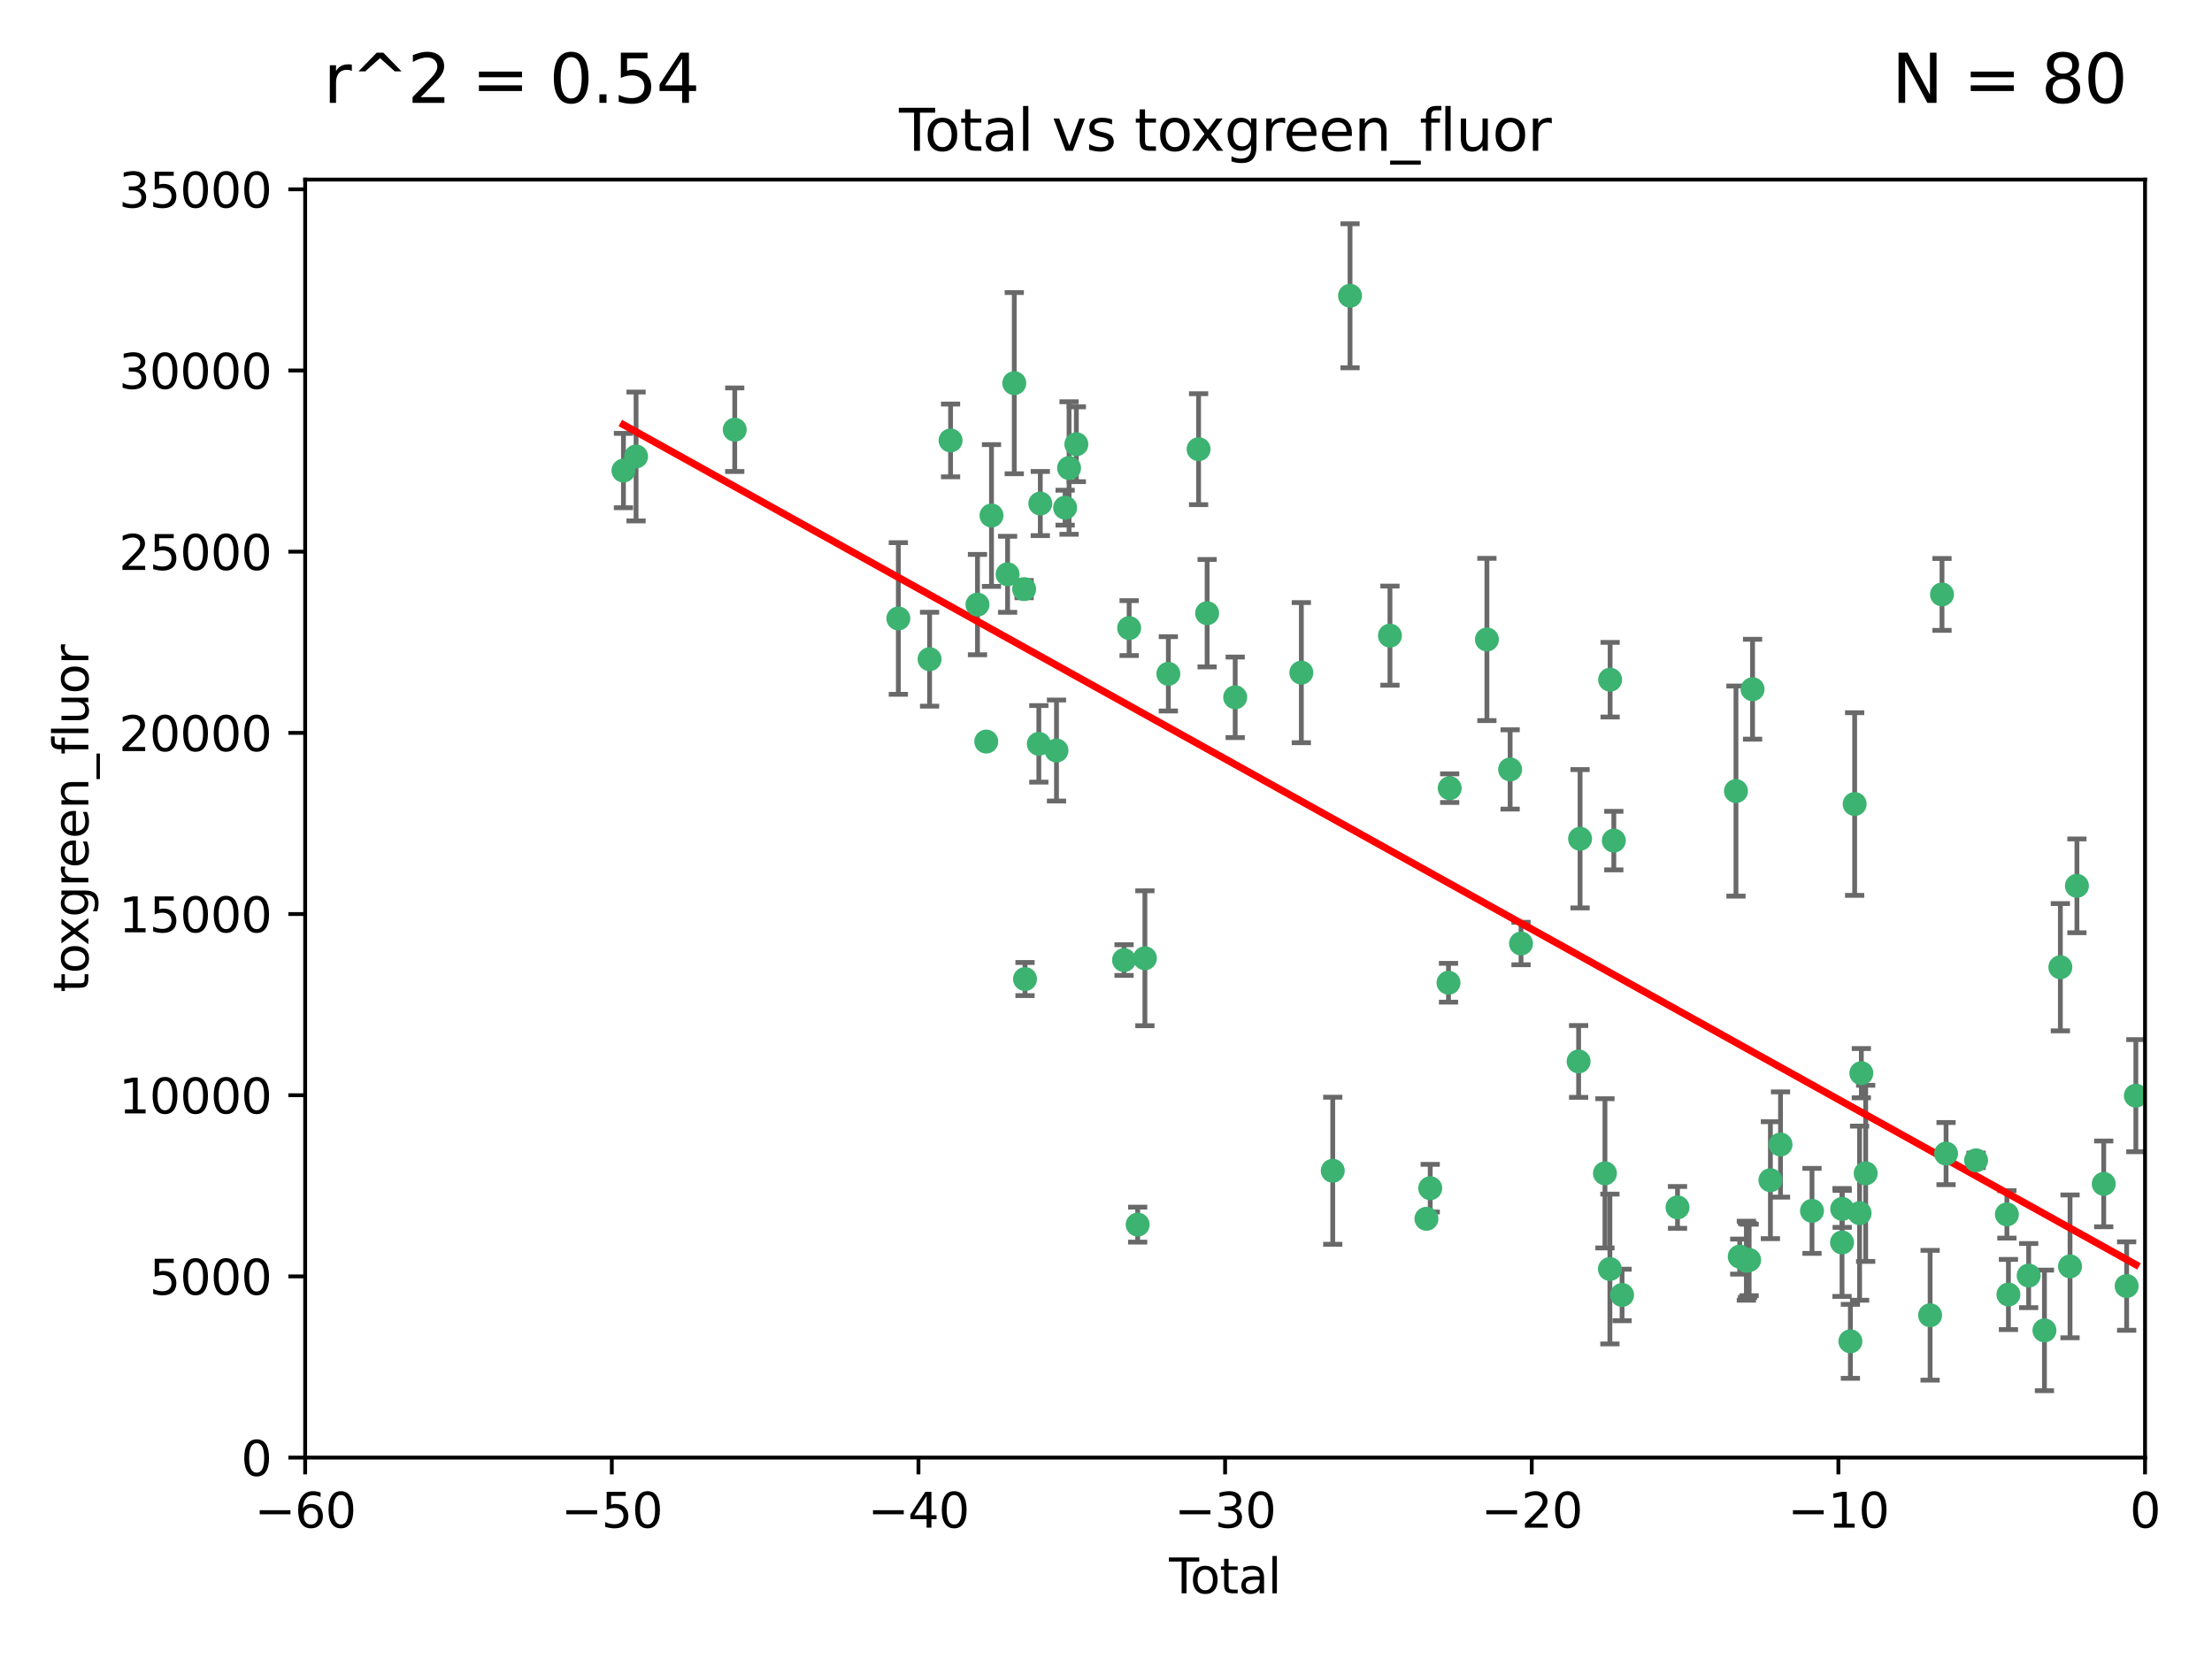 <?xml version="1.0" encoding="utf-8" standalone="no"?>
<!DOCTYPE svg PUBLIC "-//W3C//DTD SVG 1.1//EN"
  "http://www.w3.org/Graphics/SVG/1.1/DTD/svg11.dtd">
<svg xmlns:xlink="http://www.w3.org/1999/xlink" width="460.8pt" height="345.6pt" viewBox="0 0 460.8 345.6" xmlns="http://www.w3.org/2000/svg" version="1.1">
 <defs>
  <style type="text/css">*{stroke-linejoin: round; stroke-linecap: butt}</style>
 </defs>
 <g id="figure_1">
  <g id="patch_1">
   <path d="M 0 345.6 
L 460.8 345.6 
L 460.8 0 
L 0 0 
z
" style="fill: #ffffff"/>
  </g>
  <g id="axes_1">
   <g id="patch_2">
    <path d="M 63.571 303.64 
L 446.85 303.64 
L 446.85 37.411 
L 63.571 37.411 
z
" style="fill: #ffffff"/>
   </g>
   <g id="PathCollection_1">
    <defs>
     <path id="m867b686fd5" d="M 0 1.118 
C 0.297 1.118 0.581 1 0.791 0.791 
C 1 0.581 1.118 0.297 1.118 0 
C 1.118 -0.297 1 -0.581 0.791 -0.791 
C 0.581 -1 0.297 -1.118 0 -1.118 
C -0.297 -1.118 -0.581 -1 -0.791 -0.791 
C -1 -0.581 -1.118 -0.297 -1.118 0 
C -1.118 0.297 -1 0.581 -0.791 0.791 
C -0.581 1 -0.297 1.118 0 1.118 
z
" style="stroke: #3cb371"/>
    </defs>
    <g clip-path="url(#p22cfb410f3)">
     <use xlink:href="#m867b686fd5" x="129.877" y="98.026" style="fill: #3cb371; stroke: #3cb371"/>
     <use xlink:href="#m867b686fd5" x="132.505" y="95.094" style="fill: #3cb371; stroke: #3cb371"/>
     <use xlink:href="#m867b686fd5" x="153.06" y="89.516" style="fill: #3cb371; stroke: #3cb371"/>
     <use xlink:href="#m867b686fd5" x="187.142" y="128.839" style="fill: #3cb371; stroke: #3cb371"/>
     <use xlink:href="#m867b686fd5" x="193.65" y="137.321" style="fill: #3cb371; stroke: #3cb371"/>
     <use xlink:href="#m867b686fd5" x="198.022" y="91.754" style="fill: #3cb371; stroke: #3cb371"/>
     <use xlink:href="#m867b686fd5" x="203.628" y="125.947" style="fill: #3cb371; stroke: #3cb371"/>
     <use xlink:href="#m867b686fd5" x="205.457" y="154.483" style="fill: #3cb371; stroke: #3cb371"/>
     <use xlink:href="#m867b686fd5" x="206.546" y="107.386" style="fill: #3cb371; stroke: #3cb371"/>
     <use xlink:href="#m867b686fd5" x="209.899" y="119.635" style="fill: #3cb371; stroke: #3cb371"/>
     <use xlink:href="#m867b686fd5" x="211.29" y="79.819" style="fill: #3cb371; stroke: #3cb371"/>
     <use xlink:href="#m867b686fd5" x="213.346" y="122.72" style="fill: #3cb371; stroke: #3cb371"/>
     <use xlink:href="#m867b686fd5" x="213.53" y="203.953" style="fill: #3cb371; stroke: #3cb371"/>
     <use xlink:href="#m867b686fd5" x="216.408" y="154.954" style="fill: #3cb371; stroke: #3cb371"/>
     <use xlink:href="#m867b686fd5" x="216.713" y="104.896" style="fill: #3cb371; stroke: #3cb371"/>
     <use xlink:href="#m867b686fd5" x="220.086" y="156.348" style="fill: #3cb371; stroke: #3cb371"/>
     <use xlink:href="#m867b686fd5" x="221.886" y="105.756" style="fill: #3cb371; stroke: #3cb371"/>
     <use xlink:href="#m867b686fd5" x="222.705" y="97.498" style="fill: #3cb371; stroke: #3cb371"/>
     <use xlink:href="#m867b686fd5" x="224.223" y="92.545" style="fill: #3cb371; stroke: #3cb371"/>
     <use xlink:href="#m867b686fd5" x="234.16" y="200.005" style="fill: #3cb371; stroke: #3cb371"/>
     <use xlink:href="#m867b686fd5" x="235.222" y="130.84" style="fill: #3cb371; stroke: #3cb371"/>
     <use xlink:href="#m867b686fd5" x="236.998" y="255.109" style="fill: #3cb371; stroke: #3cb371"/>
     <use xlink:href="#m867b686fd5" x="238.504" y="199.62" style="fill: #3cb371; stroke: #3cb371"/>
     <use xlink:href="#m867b686fd5" x="243.389" y="140.37" style="fill: #3cb371; stroke: #3cb371"/>
     <use xlink:href="#m867b686fd5" x="249.689" y="93.572" style="fill: #3cb371; stroke: #3cb371"/>
     <use xlink:href="#m867b686fd5" x="251.465" y="127.738" style="fill: #3cb371; stroke: #3cb371"/>
     <use xlink:href="#m867b686fd5" x="257.315" y="145.262" style="fill: #3cb371; stroke: #3cb371"/>
     <use xlink:href="#m867b686fd5" x="271.094" y="140.122" style="fill: #3cb371; stroke: #3cb371"/>
     <use xlink:href="#m867b686fd5" x="277.635" y="243.887" style="fill: #3cb371; stroke: #3cb371"/>
     <use xlink:href="#m867b686fd5" x="281.237" y="61.614" style="fill: #3cb371; stroke: #3cb371"/>
     <use xlink:href="#m867b686fd5" x="289.552" y="132.411" style="fill: #3cb371; stroke: #3cb371"/>
     <use xlink:href="#m867b686fd5" x="297.153" y="253.893" style="fill: #3cb371; stroke: #3cb371"/>
     <use xlink:href="#m867b686fd5" x="297.94" y="247.522" style="fill: #3cb371; stroke: #3cb371"/>
     <use xlink:href="#m867b686fd5" x="301.749" y="204.723" style="fill: #3cb371; stroke: #3cb371"/>
     <use xlink:href="#m867b686fd5" x="301.998" y="164.19" style="fill: #3cb371; stroke: #3cb371"/>
     <use xlink:href="#m867b686fd5" x="309.75" y="133.213" style="fill: #3cb371; stroke: #3cb371"/>
     <use xlink:href="#m867b686fd5" x="314.588" y="160.289" style="fill: #3cb371; stroke: #3cb371"/>
     <use xlink:href="#m867b686fd5" x="316.858" y="196.552" style="fill: #3cb371; stroke: #3cb371"/>
     <use xlink:href="#m867b686fd5" x="328.853" y="221.118" style="fill: #3cb371; stroke: #3cb371"/>
     <use xlink:href="#m867b686fd5" x="329.157" y="174.728" style="fill: #3cb371; stroke: #3cb371"/>
     <use xlink:href="#m867b686fd5" x="334.342" y="244.424" style="fill: #3cb371; stroke: #3cb371"/>
     <use xlink:href="#m867b686fd5" x="335.371" y="264.357" style="fill: #3cb371; stroke: #3cb371"/>
     <use xlink:href="#m867b686fd5" x="335.418" y="141.593" style="fill: #3cb371; stroke: #3cb371"/>
     <use xlink:href="#m867b686fd5" x="336.187" y="175.112" style="fill: #3cb371; stroke: #3cb371"/>
     <use xlink:href="#m867b686fd5" x="337.906" y="269.764" style="fill: #3cb371; stroke: #3cb371"/>
     <use xlink:href="#m867b686fd5" x="349.456" y="251.524" style="fill: #3cb371; stroke: #3cb371"/>
     <use xlink:href="#m867b686fd5" x="361.634" y="164.794" style="fill: #3cb371; stroke: #3cb371"/>
     <use xlink:href="#m867b686fd5" x="362.418" y="261.772" style="fill: #3cb371; stroke: #3cb371"/>
     <use xlink:href="#m867b686fd5" x="363.802" y="262.628" style="fill: #3cb371; stroke: #3cb371"/>
     <use xlink:href="#m867b686fd5" x="364.037" y="262.571" style="fill: #3cb371; stroke: #3cb371"/>
     <use xlink:href="#m867b686fd5" x="364.379" y="262.474" style="fill: #3cb371; stroke: #3cb371"/>
     <use xlink:href="#m867b686fd5" x="365.089" y="143.576" style="fill: #3cb371; stroke: #3cb371"/>
     <use xlink:href="#m867b686fd5" x="368.806" y="245.856" style="fill: #3cb371; stroke: #3cb371"/>
     <use xlink:href="#m867b686fd5" x="370.913" y="238.42" style="fill: #3cb371; stroke: #3cb371"/>
     <use xlink:href="#m867b686fd5" x="377.474" y="252.246" style="fill: #3cb371; stroke: #3cb371"/>
     <use xlink:href="#m867b686fd5" x="383.73" y="258.827" style="fill: #3cb371; stroke: #3cb371"/>
     <use xlink:href="#m867b686fd5" x="383.763" y="251.838" style="fill: #3cb371; stroke: #3cb371"/>
     <use xlink:href="#m867b686fd5" x="385.471" y="279.423" style="fill: #3cb371; stroke: #3cb371"/>
     <use xlink:href="#m867b686fd5" x="386.359" y="167.495" style="fill: #3cb371; stroke: #3cb371"/>
     <use xlink:href="#m867b686fd5" x="387.387" y="252.723" style="fill: #3cb371; stroke: #3cb371"/>
     <use xlink:href="#m867b686fd5" x="387.751" y="223.562" style="fill: #3cb371; stroke: #3cb371"/>
     <use xlink:href="#m867b686fd5" x="388.656" y="244.428" style="fill: #3cb371; stroke: #3cb371"/>
     <use xlink:href="#m867b686fd5" x="402.078" y="273.991" style="fill: #3cb371; stroke: #3cb371"/>
     <use xlink:href="#m867b686fd5" x="404.555" y="123.828" style="fill: #3cb371; stroke: #3cb371"/>
     <use xlink:href="#m867b686fd5" x="405.4" y="240.314" style="fill: #3cb371; stroke: #3cb371"/>
     <use xlink:href="#m867b686fd5" x="411.653" y="241.718" style="fill: #3cb371; stroke: #3cb371"/>
     <use xlink:href="#m867b686fd5" x="418.073" y="252.978" style="fill: #3cb371; stroke: #3cb371"/>
     <use xlink:href="#m867b686fd5" x="418.393" y="269.669" style="fill: #3cb371; stroke: #3cb371"/>
     <use xlink:href="#m867b686fd5" x="422.61" y="265.728" style="fill: #3cb371; stroke: #3cb371"/>
     <use xlink:href="#m867b686fd5" x="425.895" y="277.145" style="fill: #3cb371; stroke: #3cb371"/>
     <use xlink:href="#m867b686fd5" x="429.212" y="201.488" style="fill: #3cb371; stroke: #3cb371"/>
     <use xlink:href="#m867b686fd5" x="431.226" y="263.81" style="fill: #3cb371; stroke: #3cb371"/>
     <use xlink:href="#m867b686fd5" x="432.66" y="184.534" style="fill: #3cb371; stroke: #3cb371"/>
     <use xlink:href="#m867b686fd5" x="438.245" y="246.624" style="fill: #3cb371; stroke: #3cb371"/>
     <use xlink:href="#m867b686fd5" x="443.019" y="267.91" style="fill: #3cb371; stroke: #3cb371"/>
     <use xlink:href="#m867b686fd5" x="444.939" y="228.248" style="fill: #3cb371; stroke: #3cb371"/>
    </g>
   </g>
   <g id="matplotlib.axis_1">
    <g id="xtick_1">
     <g id="line2d_1">
      <defs>
       <path id="m915637c777" d="M 0 0 
L 0 3.5 
" style="stroke: #000000; stroke-width: 0.8"/>
      </defs>
      <g>
       <use xlink:href="#m915637c777" x="63.571" y="303.64" style="stroke: #000000; stroke-width: 0.8"/>
      </g>
     </g>
     <g id="text_1">
      <!-- −60 -->
      <g transform="translate(53.019 318.238)scale(0.1 -0.1)">
       <defs>
        <path id="DejaVuSans-2212" d="M 678 2272 
L 4684 2272 
L 4684 1741 
L 678 1741 
L 678 2272 
z
" transform="scale(0.016)"/>
        <path id="DejaVuSans-36" d="M 2113 2584 
Q 1688 2584 1439 2293 
Q 1191 2003 1191 1497 
Q 1191 994 1439 701 
Q 1688 409 2113 409 
Q 2538 409 2786 701 
Q 3034 994 3034 1497 
Q 3034 2003 2786 2293 
Q 2538 2584 2113 2584 
z
M 3366 4563 
L 3366 3988 
Q 3128 4100 2886 4159 
Q 2644 4219 2406 4219 
Q 1781 4219 1451 3797 
Q 1122 3375 1075 2522 
Q 1259 2794 1537 2939 
Q 1816 3084 2150 3084 
Q 2853 3084 3261 2657 
Q 3669 2231 3669 1497 
Q 3669 778 3244 343 
Q 2819 -91 2113 -91 
Q 1303 -91 875 529 
Q 447 1150 447 2328 
Q 447 3434 972 4092 
Q 1497 4750 2381 4750 
Q 2619 4750 2861 4703 
Q 3103 4656 3366 4563 
z
" transform="scale(0.016)"/>
        <path id="DejaVuSans-30" d="M 2034 4250 
Q 1547 4250 1301 3770 
Q 1056 3291 1056 2328 
Q 1056 1369 1301 889 
Q 1547 409 2034 409 
Q 2525 409 2770 889 
Q 3016 1369 3016 2328 
Q 3016 3291 2770 3770 
Q 2525 4250 2034 4250 
z
M 2034 4750 
Q 2819 4750 3233 4129 
Q 3647 3509 3647 2328 
Q 3647 1150 3233 529 
Q 2819 -91 2034 -91 
Q 1250 -91 836 529 
Q 422 1150 422 2328 
Q 422 3509 836 4129 
Q 1250 4750 2034 4750 
z
" transform="scale(0.016)"/>
       </defs>
       <use xlink:href="#DejaVuSans-2212"/>
       <use xlink:href="#DejaVuSans-36" x="83.789"/>
       <use xlink:href="#DejaVuSans-30" x="147.412"/>
      </g>
     </g>
    </g>
    <g id="xtick_2">
     <g id="line2d_2">
      <g>
       <use xlink:href="#m915637c777" x="127.451" y="303.64" style="stroke: #000000; stroke-width: 0.8"/>
      </g>
     </g>
     <g id="text_2">
      <!-- −50 -->
      <g transform="translate(116.899 318.238)scale(0.1 -0.1)">
       <defs>
        <path id="DejaVuSans-35" d="M 691 4666 
L 3169 4666 
L 3169 4134 
L 1269 4134 
L 1269 2991 
Q 1406 3038 1543 3061 
Q 1681 3084 1819 3084 
Q 2600 3084 3056 2656 
Q 3513 2228 3513 1497 
Q 3513 744 3044 326 
Q 2575 -91 1722 -91 
Q 1428 -91 1123 -41 
Q 819 9 494 109 
L 494 744 
Q 775 591 1075 516 
Q 1375 441 1709 441 
Q 2250 441 2565 725 
Q 2881 1009 2881 1497 
Q 2881 1984 2565 2268 
Q 2250 2553 1709 2553 
Q 1456 2553 1204 2497 
Q 953 2441 691 2322 
L 691 4666 
z
" transform="scale(0.016)"/>
       </defs>
       <use xlink:href="#DejaVuSans-2212"/>
       <use xlink:href="#DejaVuSans-35" x="83.789"/>
       <use xlink:href="#DejaVuSans-30" x="147.412"/>
      </g>
     </g>
    </g>
    <g id="xtick_3">
     <g id="line2d_3">
      <g>
       <use xlink:href="#m915637c777" x="191.331" y="303.64" style="stroke: #000000; stroke-width: 0.8"/>
      </g>
     </g>
     <g id="text_3">
      <!-- −40 -->
      <g transform="translate(180.778 318.238)scale(0.1 -0.1)">
       <defs>
        <path id="DejaVuSans-34" d="M 2419 4116 
L 825 1625 
L 2419 1625 
L 2419 4116 
z
M 2253 4666 
L 3047 4666 
L 3047 1625 
L 3713 1625 
L 3713 1100 
L 3047 1100 
L 3047 0 
L 2419 0 
L 2419 1100 
L 313 1100 
L 313 1709 
L 2253 4666 
z
" transform="scale(0.016)"/>
       </defs>
       <use xlink:href="#DejaVuSans-2212"/>
       <use xlink:href="#DejaVuSans-34" x="83.789"/>
       <use xlink:href="#DejaVuSans-30" x="147.412"/>
      </g>
     </g>
    </g>
    <g id="xtick_4">
     <g id="line2d_4">
      <g>
       <use xlink:href="#m915637c777" x="255.211" y="303.64" style="stroke: #000000; stroke-width: 0.8"/>
      </g>
     </g>
     <g id="text_4">
      <!-- −30 -->
      <g transform="translate(244.658 318.238)scale(0.1 -0.1)">
       <defs>
        <path id="DejaVuSans-33" d="M 2597 2516 
Q 3050 2419 3304 2112 
Q 3559 1806 3559 1356 
Q 3559 666 3084 287 
Q 2609 -91 1734 -91 
Q 1441 -91 1130 -33 
Q 819 25 488 141 
L 488 750 
Q 750 597 1062 519 
Q 1375 441 1716 441 
Q 2309 441 2620 675 
Q 2931 909 2931 1356 
Q 2931 1769 2642 2001 
Q 2353 2234 1838 2234 
L 1294 2234 
L 1294 2753 
L 1863 2753 
Q 2328 2753 2575 2939 
Q 2822 3125 2822 3475 
Q 2822 3834 2567 4026 
Q 2313 4219 1838 4219 
Q 1578 4219 1281 4162 
Q 984 4106 628 3988 
L 628 4550 
Q 988 4650 1302 4700 
Q 1616 4750 1894 4750 
Q 2613 4750 3031 4423 
Q 3450 4097 3450 3541 
Q 3450 3153 3228 2886 
Q 3006 2619 2597 2516 
z
" transform="scale(0.016)"/>
       </defs>
       <use xlink:href="#DejaVuSans-2212"/>
       <use xlink:href="#DejaVuSans-33" x="83.789"/>
       <use xlink:href="#DejaVuSans-30" x="147.412"/>
      </g>
     </g>
    </g>
    <g id="xtick_5">
     <g id="line2d_5">
      <g>
       <use xlink:href="#m915637c777" x="319.09" y="303.64" style="stroke: #000000; stroke-width: 0.8"/>
      </g>
     </g>
     <g id="text_5">
      <!-- −20 -->
      <g transform="translate(308.538 318.238)scale(0.1 -0.1)">
       <defs>
        <path id="DejaVuSans-32" d="M 1228 531 
L 3431 531 
L 3431 0 
L 469 0 
L 469 531 
Q 828 903 1448 1529 
Q 2069 2156 2228 2338 
Q 2531 2678 2651 2914 
Q 2772 3150 2772 3378 
Q 2772 3750 2511 3984 
Q 2250 4219 1831 4219 
Q 1534 4219 1204 4116 
Q 875 4013 500 3803 
L 500 4441 
Q 881 4594 1212 4672 
Q 1544 4750 1819 4750 
Q 2544 4750 2975 4387 
Q 3406 4025 3406 3419 
Q 3406 3131 3298 2873 
Q 3191 2616 2906 2266 
Q 2828 2175 2409 1742 
Q 1991 1309 1228 531 
z
" transform="scale(0.016)"/>
       </defs>
       <use xlink:href="#DejaVuSans-2212"/>
       <use xlink:href="#DejaVuSans-32" x="83.789"/>
       <use xlink:href="#DejaVuSans-30" x="147.412"/>
      </g>
     </g>
    </g>
    <g id="xtick_6">
     <g id="line2d_6">
      <g>
       <use xlink:href="#m915637c777" x="382.97" y="303.64" style="stroke: #000000; stroke-width: 0.8"/>
      </g>
     </g>
     <g id="text_6">
      <!-- −10 -->
      <g transform="translate(372.418 318.238)scale(0.1 -0.1)">
       <defs>
        <path id="DejaVuSans-31" d="M 794 531 
L 1825 531 
L 1825 4091 
L 703 3866 
L 703 4441 
L 1819 4666 
L 2450 4666 
L 2450 531 
L 3481 531 
L 3481 0 
L 794 0 
L 794 531 
z
" transform="scale(0.016)"/>
       </defs>
       <use xlink:href="#DejaVuSans-2212"/>
       <use xlink:href="#DejaVuSans-31" x="83.789"/>
       <use xlink:href="#DejaVuSans-30" x="147.412"/>
      </g>
     </g>
    </g>
    <g id="xtick_7">
     <g id="line2d_7">
      <g>
       <use xlink:href="#m915637c777" x="446.85" y="303.64" style="stroke: #000000; stroke-width: 0.8"/>
      </g>
     </g>
     <g id="text_7">
      <!-- 0 -->
      <g transform="translate(443.669 318.238)scale(0.1 -0.1)">
       <use xlink:href="#DejaVuSans-30"/>
      </g>
     </g>
    </g>
    <g id="text_8">
     <!-- Total -->
     <g transform="translate(243.534 331.917)scale(0.1 -0.1)">
      <defs>
       <path id="DejaVuSans-54" d="M -19 4666 
L 3928 4666 
L 3928 4134 
L 2272 4134 
L 2272 0 
L 1638 0 
L 1638 4134 
L -19 4134 
L -19 4666 
z
" transform="scale(0.016)"/>
       <path id="DejaVuSans-6f" d="M 1959 3097 
Q 1497 3097 1228 2736 
Q 959 2375 959 1747 
Q 959 1119 1226 758 
Q 1494 397 1959 397 
Q 2419 397 2687 759 
Q 2956 1122 2956 1747 
Q 2956 2369 2687 2733 
Q 2419 3097 1959 3097 
z
M 1959 3584 
Q 2709 3584 3137 3096 
Q 3566 2609 3566 1747 
Q 3566 888 3137 398 
Q 2709 -91 1959 -91 
Q 1206 -91 779 398 
Q 353 888 353 1747 
Q 353 2609 779 3096 
Q 1206 3584 1959 3584 
z
" transform="scale(0.016)"/>
       <path id="DejaVuSans-74" d="M 1172 4494 
L 1172 3500 
L 2356 3500 
L 2356 3053 
L 1172 3053 
L 1172 1153 
Q 1172 725 1289 603 
Q 1406 481 1766 481 
L 2356 481 
L 2356 0 
L 1766 0 
Q 1100 0 847 248 
Q 594 497 594 1153 
L 594 3053 
L 172 3053 
L 172 3500 
L 594 3500 
L 594 4494 
L 1172 4494 
z
" transform="scale(0.016)"/>
       <path id="DejaVuSans-61" d="M 2194 1759 
Q 1497 1759 1228 1600 
Q 959 1441 959 1056 
Q 959 750 1161 570 
Q 1363 391 1709 391 
Q 2188 391 2477 730 
Q 2766 1069 2766 1631 
L 2766 1759 
L 2194 1759 
z
M 3341 1997 
L 3341 0 
L 2766 0 
L 2766 531 
Q 2569 213 2275 61 
Q 1981 -91 1556 -91 
Q 1019 -91 701 211 
Q 384 513 384 1019 
Q 384 1609 779 1909 
Q 1175 2209 1959 2209 
L 2766 2209 
L 2766 2266 
Q 2766 2663 2505 2880 
Q 2244 3097 1772 3097 
Q 1472 3097 1187 3025 
Q 903 2953 641 2809 
L 641 3341 
Q 956 3463 1253 3523 
Q 1550 3584 1831 3584 
Q 2591 3584 2966 3190 
Q 3341 2797 3341 1997 
z
" transform="scale(0.016)"/>
       <path id="DejaVuSans-6c" d="M 603 4863 
L 1178 4863 
L 1178 0 
L 603 0 
L 603 4863 
z
" transform="scale(0.016)"/>
      </defs>
      <use xlink:href="#DejaVuSans-54"/>
      <use xlink:href="#DejaVuSans-6f" x="44.084"/>
      <use xlink:href="#DejaVuSans-74" x="105.266"/>
      <use xlink:href="#DejaVuSans-61" x="144.475"/>
      <use xlink:href="#DejaVuSans-6c" x="205.754"/>
     </g>
    </g>
   </g>
   <g id="matplotlib.axis_2">
    <g id="ytick_1">
     <g id="line2d_8">
      <defs>
       <path id="m0a2bbe0c8b" d="M 0 0 
L -3.5 0 
" style="stroke: #000000; stroke-width: 0.8"/>
      </defs>
      <g>
       <use xlink:href="#m0a2bbe0c8b" x="63.571" y="303.64" style="stroke: #000000; stroke-width: 0.8"/>
      </g>
     </g>
     <g id="text_9">
      <!-- 0 -->
      <g transform="translate(50.209 307.439)scale(0.1 -0.1)">
       <use xlink:href="#DejaVuSans-30"/>
      </g>
     </g>
    </g>
    <g id="ytick_2">
     <g id="line2d_9">
      <g>
       <use xlink:href="#m0a2bbe0c8b" x="63.571" y="265.897" style="stroke: #000000; stroke-width: 0.8"/>
      </g>
     </g>
     <g id="text_10">
      <!-- 5000 -->
      <g transform="translate(31.121 269.696)scale(0.1 -0.1)">
       <use xlink:href="#DejaVuSans-35"/>
       <use xlink:href="#DejaVuSans-30" x="63.623"/>
       <use xlink:href="#DejaVuSans-30" x="127.246"/>
       <use xlink:href="#DejaVuSans-30" x="190.869"/>
      </g>
     </g>
    </g>
    <g id="ytick_3">
     <g id="line2d_10">
      <g>
       <use xlink:href="#m0a2bbe0c8b" x="63.571" y="228.154" style="stroke: #000000; stroke-width: 0.8"/>
      </g>
     </g>
     <g id="text_11">
      <!-- 10000 -->
      <g transform="translate(24.759 231.953)scale(0.1 -0.1)">
       <use xlink:href="#DejaVuSans-31"/>
       <use xlink:href="#DejaVuSans-30" x="63.623"/>
       <use xlink:href="#DejaVuSans-30" x="127.246"/>
       <use xlink:href="#DejaVuSans-30" x="190.869"/>
       <use xlink:href="#DejaVuSans-30" x="254.492"/>
      </g>
     </g>
    </g>
    <g id="ytick_4">
     <g id="line2d_11">
      <g>
       <use xlink:href="#m0a2bbe0c8b" x="63.571" y="190.411" style="stroke: #000000; stroke-width: 0.8"/>
      </g>
     </g>
     <g id="text_12">
      <!-- 15000 -->
      <g transform="translate(24.759 194.21)scale(0.1 -0.1)">
       <use xlink:href="#DejaVuSans-31"/>
       <use xlink:href="#DejaVuSans-35" x="63.623"/>
       <use xlink:href="#DejaVuSans-30" x="127.246"/>
       <use xlink:href="#DejaVuSans-30" x="190.869"/>
       <use xlink:href="#DejaVuSans-30" x="254.492"/>
      </g>
     </g>
    </g>
    <g id="ytick_5">
     <g id="line2d_12">
      <g>
       <use xlink:href="#m0a2bbe0c8b" x="63.571" y="152.668" style="stroke: #000000; stroke-width: 0.8"/>
      </g>
     </g>
     <g id="text_13">
      <!-- 20000 -->
      <g transform="translate(24.759 156.467)scale(0.1 -0.1)">
       <use xlink:href="#DejaVuSans-32"/>
       <use xlink:href="#DejaVuSans-30" x="63.623"/>
       <use xlink:href="#DejaVuSans-30" x="127.246"/>
       <use xlink:href="#DejaVuSans-30" x="190.869"/>
       <use xlink:href="#DejaVuSans-30" x="254.492"/>
      </g>
     </g>
    </g>
    <g id="ytick_6">
     <g id="line2d_13">
      <g>
       <use xlink:href="#m0a2bbe0c8b" x="63.571" y="114.925" style="stroke: #000000; stroke-width: 0.8"/>
      </g>
     </g>
     <g id="text_14">
      <!-- 25000 -->
      <g transform="translate(24.759 118.724)scale(0.1 -0.1)">
       <use xlink:href="#DejaVuSans-32"/>
       <use xlink:href="#DejaVuSans-35" x="63.623"/>
       <use xlink:href="#DejaVuSans-30" x="127.246"/>
       <use xlink:href="#DejaVuSans-30" x="190.869"/>
       <use xlink:href="#DejaVuSans-30" x="254.492"/>
      </g>
     </g>
    </g>
    <g id="ytick_7">
     <g id="line2d_14">
      <g>
       <use xlink:href="#m0a2bbe0c8b" x="63.571" y="77.181" style="stroke: #000000; stroke-width: 0.8"/>
      </g>
     </g>
     <g id="text_15">
      <!-- 30000 -->
      <g transform="translate(24.759 80.981)scale(0.1 -0.1)">
       <use xlink:href="#DejaVuSans-33"/>
       <use xlink:href="#DejaVuSans-30" x="63.623"/>
       <use xlink:href="#DejaVuSans-30" x="127.246"/>
       <use xlink:href="#DejaVuSans-30" x="190.869"/>
       <use xlink:href="#DejaVuSans-30" x="254.492"/>
      </g>
     </g>
    </g>
    <g id="ytick_8">
     <g id="line2d_15">
      <g>
       <use xlink:href="#m0a2bbe0c8b" x="63.571" y="39.438" style="stroke: #000000; stroke-width: 0.8"/>
      </g>
     </g>
     <g id="text_16">
      <!-- 35000 -->
      <g transform="translate(24.759 43.238)scale(0.1 -0.1)">
       <use xlink:href="#DejaVuSans-33"/>
       <use xlink:href="#DejaVuSans-35" x="63.623"/>
       <use xlink:href="#DejaVuSans-30" x="127.246"/>
       <use xlink:href="#DejaVuSans-30" x="190.869"/>
       <use xlink:href="#DejaVuSans-30" x="254.492"/>
      </g>
     </g>
    </g>
    <g id="text_17">
     <!-- toxgreen_fluor -->
     <g transform="translate(18.401 206.72)rotate(-90)scale(0.1 -0.1)">
      <defs>
       <path id="DejaVuSans-78" d="M 3513 3500 
L 2247 1797 
L 3578 0 
L 2900 0 
L 1881 1375 
L 863 0 
L 184 0 
L 1544 1831 
L 300 3500 
L 978 3500 
L 1906 2253 
L 2834 3500 
L 3513 3500 
z
" transform="scale(0.016)"/>
       <path id="DejaVuSans-67" d="M 2906 1791 
Q 2906 2416 2648 2759 
Q 2391 3103 1925 3103 
Q 1463 3103 1205 2759 
Q 947 2416 947 1791 
Q 947 1169 1205 825 
Q 1463 481 1925 481 
Q 2391 481 2648 825 
Q 2906 1169 2906 1791 
z
M 3481 434 
Q 3481 -459 3084 -895 
Q 2688 -1331 1869 -1331 
Q 1566 -1331 1297 -1286 
Q 1028 -1241 775 -1147 
L 775 -588 
Q 1028 -725 1275 -790 
Q 1522 -856 1778 -856 
Q 2344 -856 2625 -561 
Q 2906 -266 2906 331 
L 2906 616 
Q 2728 306 2450 153 
Q 2172 0 1784 0 
Q 1141 0 747 490 
Q 353 981 353 1791 
Q 353 2603 747 3093 
Q 1141 3584 1784 3584 
Q 2172 3584 2450 3431 
Q 2728 3278 2906 2969 
L 2906 3500 
L 3481 3500 
L 3481 434 
z
" transform="scale(0.016)"/>
       <path id="DejaVuSans-72" d="M 2631 2963 
Q 2534 3019 2420 3045 
Q 2306 3072 2169 3072 
Q 1681 3072 1420 2755 
Q 1159 2438 1159 1844 
L 1159 0 
L 581 0 
L 581 3500 
L 1159 3500 
L 1159 2956 
Q 1341 3275 1631 3429 
Q 1922 3584 2338 3584 
Q 2397 3584 2469 3576 
Q 2541 3569 2628 3553 
L 2631 2963 
z
" transform="scale(0.016)"/>
       <path id="DejaVuSans-65" d="M 3597 1894 
L 3597 1613 
L 953 1613 
Q 991 1019 1311 708 
Q 1631 397 2203 397 
Q 2534 397 2845 478 
Q 3156 559 3463 722 
L 3463 178 
Q 3153 47 2828 -22 
Q 2503 -91 2169 -91 
Q 1331 -91 842 396 
Q 353 884 353 1716 
Q 353 2575 817 3079 
Q 1281 3584 2069 3584 
Q 2775 3584 3186 3129 
Q 3597 2675 3597 1894 
z
M 3022 2063 
Q 3016 2534 2758 2815 
Q 2500 3097 2075 3097 
Q 1594 3097 1305 2825 
Q 1016 2553 972 2059 
L 3022 2063 
z
" transform="scale(0.016)"/>
       <path id="DejaVuSans-6e" d="M 3513 2113 
L 3513 0 
L 2938 0 
L 2938 2094 
Q 2938 2591 2744 2837 
Q 2550 3084 2163 3084 
Q 1697 3084 1428 2787 
Q 1159 2491 1159 1978 
L 1159 0 
L 581 0 
L 581 3500 
L 1159 3500 
L 1159 2956 
Q 1366 3272 1645 3428 
Q 1925 3584 2291 3584 
Q 2894 3584 3203 3211 
Q 3513 2838 3513 2113 
z
" transform="scale(0.016)"/>
       <path id="DejaVuSans-5f" d="M 3263 -1063 
L 3263 -1509 
L -63 -1509 
L -63 -1063 
L 3263 -1063 
z
" transform="scale(0.016)"/>
       <path id="DejaVuSans-66" d="M 2375 4863 
L 2375 4384 
L 1825 4384 
Q 1516 4384 1395 4259 
Q 1275 4134 1275 3809 
L 1275 3500 
L 2222 3500 
L 2222 3053 
L 1275 3053 
L 1275 0 
L 697 0 
L 697 3053 
L 147 3053 
L 147 3500 
L 697 3500 
L 697 3744 
Q 697 4328 969 4595 
Q 1241 4863 1831 4863 
L 2375 4863 
z
" transform="scale(0.016)"/>
       <path id="DejaVuSans-75" d="M 544 1381 
L 544 3500 
L 1119 3500 
L 1119 1403 
Q 1119 906 1312 657 
Q 1506 409 1894 409 
Q 2359 409 2629 706 
Q 2900 1003 2900 1516 
L 2900 3500 
L 3475 3500 
L 3475 0 
L 2900 0 
L 2900 538 
Q 2691 219 2414 64 
Q 2138 -91 1772 -91 
Q 1169 -91 856 284 
Q 544 659 544 1381 
z
M 1991 3584 
L 1991 3584 
z
" transform="scale(0.016)"/>
      </defs>
      <use xlink:href="#DejaVuSans-74"/>
      <use xlink:href="#DejaVuSans-6f" x="39.209"/>
      <use xlink:href="#DejaVuSans-78" x="97.266"/>
      <use xlink:href="#DejaVuSans-67" x="156.445"/>
      <use xlink:href="#DejaVuSans-72" x="219.922"/>
      <use xlink:href="#DejaVuSans-65" x="258.785"/>
      <use xlink:href="#DejaVuSans-65" x="320.309"/>
      <use xlink:href="#DejaVuSans-6e" x="381.832"/>
      <use xlink:href="#DejaVuSans-5f" x="445.211"/>
      <use xlink:href="#DejaVuSans-66" x="495.211"/>
      <use xlink:href="#DejaVuSans-6c" x="530.416"/>
      <use xlink:href="#DejaVuSans-75" x="558.199"/>
      <use xlink:href="#DejaVuSans-6f" x="621.578"/>
      <use xlink:href="#DejaVuSans-72" x="682.76"/>
     </g>
    </g>
   </g>
   <g id="LineCollection_1">
    <path d="M 129.877 105.772 
L 129.877 90.281 
" clip-path="url(#p22cfb410f3)" style="fill: none; stroke: #696969"/>
    <path d="M 132.505 108.514 
L 132.505 81.675 
" clip-path="url(#p22cfb410f3)" style="fill: none; stroke: #696969"/>
    <path d="M 153.06 98.217 
L 153.06 80.815 
" clip-path="url(#p22cfb410f3)" style="fill: none; stroke: #696969"/>
    <path d="M 187.142 144.637 
L 187.142 113.041 
" clip-path="url(#p22cfb410f3)" style="fill: none; stroke: #696969"/>
    <path d="M 193.65 147.102 
L 193.65 127.541 
" clip-path="url(#p22cfb410f3)" style="fill: none; stroke: #696969"/>
    <path d="M 198.022 99.334 
L 198.022 84.174 
" clip-path="url(#p22cfb410f3)" style="fill: none; stroke: #696969"/>
    <path d="M 203.628 136.397 
L 203.628 115.497 
" clip-path="url(#p22cfb410f3)" style="fill: none; stroke: #696969"/>
    <path d="M 205.457 155.048 
L 205.457 153.918 
" clip-path="url(#p22cfb410f3)" style="fill: none; stroke: #696969"/>
    <path d="M 206.546 122.155 
L 206.546 92.617 
" clip-path="url(#p22cfb410f3)" style="fill: none; stroke: #696969"/>
    <path d="M 209.899 127.554 
L 209.899 111.717 
" clip-path="url(#p22cfb410f3)" style="fill: none; stroke: #696969"/>
    <path d="M 211.29 98.693 
L 211.29 60.945 
" clip-path="url(#p22cfb410f3)" style="fill: none; stroke: #696969"/>
    <path d="M 213.346 124.514 
L 213.346 120.926 
" clip-path="url(#p22cfb410f3)" style="fill: none; stroke: #696969"/>
    <path d="M 213.53 207.405 
L 213.53 200.501 
" clip-path="url(#p22cfb410f3)" style="fill: none; stroke: #696969"/>
    <path d="M 216.408 162.929 
L 216.408 146.979 
" clip-path="url(#p22cfb410f3)" style="fill: none; stroke: #696969"/>
    <path d="M 216.713 111.578 
L 216.713 98.214 
" clip-path="url(#p22cfb410f3)" style="fill: none; stroke: #696969"/>
    <path d="M 220.086 166.868 
L 220.086 145.829 
" clip-path="url(#p22cfb410f3)" style="fill: none; stroke: #696969"/>
    <path d="M 221.886 109.392 
L 221.886 102.12 
" clip-path="url(#p22cfb410f3)" style="fill: none; stroke: #696969"/>
    <path d="M 222.705 111.302 
L 222.705 83.693 
" clip-path="url(#p22cfb410f3)" style="fill: none; stroke: #696969"/>
    <path d="M 224.223 100.341 
L 224.223 84.749 
" clip-path="url(#p22cfb410f3)" style="fill: none; stroke: #696969"/>
    <path d="M 234.16 203.204 
L 234.16 196.806 
" clip-path="url(#p22cfb410f3)" style="fill: none; stroke: #696969"/>
    <path d="M 235.222 136.561 
L 235.222 125.12 
" clip-path="url(#p22cfb410f3)" style="fill: none; stroke: #696969"/>
    <path d="M 236.998 258.755 
L 236.998 251.464 
" clip-path="url(#p22cfb410f3)" style="fill: none; stroke: #696969"/>
    <path d="M 238.504 213.675 
L 238.504 185.565 
" clip-path="url(#p22cfb410f3)" style="fill: none; stroke: #696969"/>
    <path d="M 243.389 148.106 
L 243.389 132.634 
" clip-path="url(#p22cfb410f3)" style="fill: none; stroke: #696969"/>
    <path d="M 249.689 105.129 
L 249.689 82.016 
" clip-path="url(#p22cfb410f3)" style="fill: none; stroke: #696969"/>
    <path d="M 251.465 138.926 
L 251.465 116.549 
" clip-path="url(#p22cfb410f3)" style="fill: none; stroke: #696969"/>
    <path d="M 257.315 153.647 
L 257.315 136.877 
" clip-path="url(#p22cfb410f3)" style="fill: none; stroke: #696969"/>
    <path d="M 271.094 154.719 
L 271.094 125.526 
" clip-path="url(#p22cfb410f3)" style="fill: none; stroke: #696969"/>
    <path d="M 277.635 259.205 
L 277.635 228.569 
" clip-path="url(#p22cfb410f3)" style="fill: none; stroke: #696969"/>
    <path d="M 281.237 76.614 
L 281.237 46.614 
" clip-path="url(#p22cfb410f3)" style="fill: none; stroke: #696969"/>
    <path d="M 289.552 142.738 
L 289.552 122.084 
" clip-path="url(#p22cfb410f3)" style="fill: none; stroke: #696969"/>
    <path d="M 297.153 254.845 
L 297.153 252.94 
" clip-path="url(#p22cfb410f3)" style="fill: none; stroke: #696969"/>
    <path d="M 297.94 252.489 
L 297.94 242.555 
" clip-path="url(#p22cfb410f3)" style="fill: none; stroke: #696969"/>
    <path d="M 301.749 208.763 
L 301.749 200.682 
" clip-path="url(#p22cfb410f3)" style="fill: none; stroke: #696969"/>
    <path d="M 301.998 167.175 
L 301.998 161.206 
" clip-path="url(#p22cfb410f3)" style="fill: none; stroke: #696969"/>
    <path d="M 309.75 150.11 
L 309.75 116.316 
" clip-path="url(#p22cfb410f3)" style="fill: none; stroke: #696969"/>
    <path d="M 314.588 168.551 
L 314.588 152.026 
" clip-path="url(#p22cfb410f3)" style="fill: none; stroke: #696969"/>
    <path d="M 316.858 200.974 
L 316.858 192.13 
" clip-path="url(#p22cfb410f3)" style="fill: none; stroke: #696969"/>
    <path d="M 328.853 228.596 
L 328.853 213.64 
" clip-path="url(#p22cfb410f3)" style="fill: none; stroke: #696969"/>
    <path d="M 329.157 189.135 
L 329.157 160.322 
" clip-path="url(#p22cfb410f3)" style="fill: none; stroke: #696969"/>
    <path d="M 334.342 259.965 
L 334.342 228.883 
" clip-path="url(#p22cfb410f3)" style="fill: none; stroke: #696969"/>
    <path d="M 335.371 279.964 
L 335.371 248.75 
" clip-path="url(#p22cfb410f3)" style="fill: none; stroke: #696969"/>
    <path d="M 335.418 149.363 
L 335.418 133.823 
" clip-path="url(#p22cfb410f3)" style="fill: none; stroke: #696969"/>
    <path d="M 336.187 181.212 
L 336.187 169.013 
" clip-path="url(#p22cfb410f3)" style="fill: none; stroke: #696969"/>
    <path d="M 337.906 275.127 
L 337.906 264.4 
" clip-path="url(#p22cfb410f3)" style="fill: none; stroke: #696969"/>
    <path d="M 349.456 255.883 
L 349.456 247.164 
" clip-path="url(#p22cfb410f3)" style="fill: none; stroke: #696969"/>
    <path d="M 361.634 186.68 
L 361.634 142.908 
" clip-path="url(#p22cfb410f3)" style="fill: none; stroke: #696969"/>
    <path d="M 362.418 265.422 
L 362.418 258.121 
" clip-path="url(#p22cfb410f3)" style="fill: none; stroke: #696969"/>
    <path d="M 363.802 270.857 
L 363.802 254.399 
" clip-path="url(#p22cfb410f3)" style="fill: none; stroke: #696969"/>
    <path d="M 364.037 270.288 
L 364.037 254.854 
" clip-path="url(#p22cfb410f3)" style="fill: none; stroke: #696969"/>
    <path d="M 364.379 269.915 
L 364.379 255.033 
" clip-path="url(#p22cfb410f3)" style="fill: none; stroke: #696969"/>
    <path d="M 365.089 153.98 
L 365.089 133.171 
" clip-path="url(#p22cfb410f3)" style="fill: none; stroke: #696969"/>
    <path d="M 368.806 258.035 
L 368.806 233.677 
" clip-path="url(#p22cfb410f3)" style="fill: none; stroke: #696969"/>
    <path d="M 370.913 249.385 
L 370.913 227.454 
" clip-path="url(#p22cfb410f3)" style="fill: none; stroke: #696969"/>
    <path d="M 377.474 261.1 
L 377.474 243.393 
" clip-path="url(#p22cfb410f3)" style="fill: none; stroke: #696969"/>
    <path d="M 383.73 270.066 
L 383.73 247.588 
" clip-path="url(#p22cfb410f3)" style="fill: none; stroke: #696969"/>
    <path d="M 383.763 255.685 
L 383.763 247.992 
" clip-path="url(#p22cfb410f3)" style="fill: none; stroke: #696969"/>
    <path d="M 385.471 287.127 
L 385.471 271.719 
" clip-path="url(#p22cfb410f3)" style="fill: none; stroke: #696969"/>
    <path d="M 386.359 186.519 
L 386.359 148.47 
" clip-path="url(#p22cfb410f3)" style="fill: none; stroke: #696969"/>
    <path d="M 387.387 270.856 
L 387.387 234.59 
" clip-path="url(#p22cfb410f3)" style="fill: none; stroke: #696969"/>
    <path d="M 387.751 228.692 
L 387.751 218.432 
" clip-path="url(#p22cfb410f3)" style="fill: none; stroke: #696969"/>
    <path d="M 388.656 262.775 
L 388.656 226.08 
" clip-path="url(#p22cfb410f3)" style="fill: none; stroke: #696969"/>
    <path d="M 402.078 287.508 
L 402.078 260.474 
" clip-path="url(#p22cfb410f3)" style="fill: none; stroke: #696969"/>
    <path d="M 404.555 131.314 
L 404.555 116.343 
" clip-path="url(#p22cfb410f3)" style="fill: none; stroke: #696969"/>
    <path d="M 405.4 246.787 
L 405.4 233.841 
" clip-path="url(#p22cfb410f3)" style="fill: none; stroke: #696969"/>
    <path d="M 411.653 243.231 
L 411.653 240.205 
" clip-path="url(#p22cfb410f3)" style="fill: none; stroke: #696969"/>
    <path d="M 418.073 257.921 
L 418.073 248.036 
" clip-path="url(#p22cfb410f3)" style="fill: none; stroke: #696969"/>
    <path d="M 418.393 276.98 
L 418.393 262.359 
" clip-path="url(#p22cfb410f3)" style="fill: none; stroke: #696969"/>
    <path d="M 422.61 272.404 
L 422.61 259.053 
" clip-path="url(#p22cfb410f3)" style="fill: none; stroke: #696969"/>
    <path d="M 425.895 289.704 
L 425.895 264.587 
" clip-path="url(#p22cfb410f3)" style="fill: none; stroke: #696969"/>
    <path d="M 429.212 214.744 
L 429.212 188.233 
" clip-path="url(#p22cfb410f3)" style="fill: none; stroke: #696969"/>
    <path d="M 431.226 278.689 
L 431.226 248.931 
" clip-path="url(#p22cfb410f3)" style="fill: none; stroke: #696969"/>
    <path d="M 432.66 194.3 
L 432.66 174.769 
" clip-path="url(#p22cfb410f3)" style="fill: none; stroke: #696969"/>
    <path d="M 438.245 255.558 
L 438.245 237.689 
" clip-path="url(#p22cfb410f3)" style="fill: none; stroke: #696969"/>
    <path d="M 443.019 277.119 
L 443.019 258.7 
" clip-path="url(#p22cfb410f3)" style="fill: none; stroke: #696969"/>
    <path d="M 444.939 239.929 
L 444.939 216.567 
" clip-path="url(#p22cfb410f3)" style="fill: none; stroke: #696969"/>
   </g>
   <g id="line2d_16">
    <defs>
     <path id="m681a1865cb" d="M 2 0 
L -2 -0 
" style="stroke: #696969"/>
    </defs>
    <g clip-path="url(#p22cfb410f3)">
     <use xlink:href="#m681a1865cb" x="129.877" y="105.772" style="fill: #696969; stroke: #696969"/>
     <use xlink:href="#m681a1865cb" x="132.505" y="108.514" style="fill: #696969; stroke: #696969"/>
     <use xlink:href="#m681a1865cb" x="153.06" y="98.217" style="fill: #696969; stroke: #696969"/>
     <use xlink:href="#m681a1865cb" x="187.142" y="144.637" style="fill: #696969; stroke: #696969"/>
     <use xlink:href="#m681a1865cb" x="193.65" y="147.102" style="fill: #696969; stroke: #696969"/>
     <use xlink:href="#m681a1865cb" x="198.022" y="99.334" style="fill: #696969; stroke: #696969"/>
     <use xlink:href="#m681a1865cb" x="203.628" y="136.397" style="fill: #696969; stroke: #696969"/>
     <use xlink:href="#m681a1865cb" x="205.457" y="155.048" style="fill: #696969; stroke: #696969"/>
     <use xlink:href="#m681a1865cb" x="206.546" y="122.155" style="fill: #696969; stroke: #696969"/>
     <use xlink:href="#m681a1865cb" x="209.899" y="127.554" style="fill: #696969; stroke: #696969"/>
     <use xlink:href="#m681a1865cb" x="211.29" y="98.693" style="fill: #696969; stroke: #696969"/>
     <use xlink:href="#m681a1865cb" x="213.346" y="124.514" style="fill: #696969; stroke: #696969"/>
     <use xlink:href="#m681a1865cb" x="213.53" y="207.405" style="fill: #696969; stroke: #696969"/>
     <use xlink:href="#m681a1865cb" x="216.408" y="162.929" style="fill: #696969; stroke: #696969"/>
     <use xlink:href="#m681a1865cb" x="216.713" y="111.578" style="fill: #696969; stroke: #696969"/>
     <use xlink:href="#m681a1865cb" x="220.086" y="166.868" style="fill: #696969; stroke: #696969"/>
     <use xlink:href="#m681a1865cb" x="221.886" y="109.392" style="fill: #696969; stroke: #696969"/>
     <use xlink:href="#m681a1865cb" x="222.705" y="111.302" style="fill: #696969; stroke: #696969"/>
     <use xlink:href="#m681a1865cb" x="224.223" y="100.341" style="fill: #696969; stroke: #696969"/>
     <use xlink:href="#m681a1865cb" x="234.16" y="203.204" style="fill: #696969; stroke: #696969"/>
     <use xlink:href="#m681a1865cb" x="235.222" y="136.561" style="fill: #696969; stroke: #696969"/>
     <use xlink:href="#m681a1865cb" x="236.998" y="258.755" style="fill: #696969; stroke: #696969"/>
     <use xlink:href="#m681a1865cb" x="238.504" y="213.675" style="fill: #696969; stroke: #696969"/>
     <use xlink:href="#m681a1865cb" x="243.389" y="148.106" style="fill: #696969; stroke: #696969"/>
     <use xlink:href="#m681a1865cb" x="249.689" y="105.129" style="fill: #696969; stroke: #696969"/>
     <use xlink:href="#m681a1865cb" x="251.465" y="138.926" style="fill: #696969; stroke: #696969"/>
     <use xlink:href="#m681a1865cb" x="257.315" y="153.647" style="fill: #696969; stroke: #696969"/>
     <use xlink:href="#m681a1865cb" x="271.094" y="154.719" style="fill: #696969; stroke: #696969"/>
     <use xlink:href="#m681a1865cb" x="277.635" y="259.205" style="fill: #696969; stroke: #696969"/>
     <use xlink:href="#m681a1865cb" x="281.237" y="76.614" style="fill: #696969; stroke: #696969"/>
     <use xlink:href="#m681a1865cb" x="289.552" y="142.738" style="fill: #696969; stroke: #696969"/>
     <use xlink:href="#m681a1865cb" x="297.153" y="254.845" style="fill: #696969; stroke: #696969"/>
     <use xlink:href="#m681a1865cb" x="297.94" y="252.489" style="fill: #696969; stroke: #696969"/>
     <use xlink:href="#m681a1865cb" x="301.749" y="208.763" style="fill: #696969; stroke: #696969"/>
     <use xlink:href="#m681a1865cb" x="301.998" y="167.175" style="fill: #696969; stroke: #696969"/>
     <use xlink:href="#m681a1865cb" x="309.75" y="150.11" style="fill: #696969; stroke: #696969"/>
     <use xlink:href="#m681a1865cb" x="314.588" y="168.551" style="fill: #696969; stroke: #696969"/>
     <use xlink:href="#m681a1865cb" x="316.858" y="200.974" style="fill: #696969; stroke: #696969"/>
     <use xlink:href="#m681a1865cb" x="328.853" y="228.596" style="fill: #696969; stroke: #696969"/>
     <use xlink:href="#m681a1865cb" x="329.157" y="189.135" style="fill: #696969; stroke: #696969"/>
     <use xlink:href="#m681a1865cb" x="334.342" y="259.965" style="fill: #696969; stroke: #696969"/>
     <use xlink:href="#m681a1865cb" x="335.371" y="279.964" style="fill: #696969; stroke: #696969"/>
     <use xlink:href="#m681a1865cb" x="335.418" y="149.363" style="fill: #696969; stroke: #696969"/>
     <use xlink:href="#m681a1865cb" x="336.187" y="181.212" style="fill: #696969; stroke: #696969"/>
     <use xlink:href="#m681a1865cb" x="337.906" y="275.127" style="fill: #696969; stroke: #696969"/>
     <use xlink:href="#m681a1865cb" x="349.456" y="255.883" style="fill: #696969; stroke: #696969"/>
     <use xlink:href="#m681a1865cb" x="361.634" y="186.68" style="fill: #696969; stroke: #696969"/>
     <use xlink:href="#m681a1865cb" x="362.418" y="265.422" style="fill: #696969; stroke: #696969"/>
     <use xlink:href="#m681a1865cb" x="363.802" y="270.857" style="fill: #696969; stroke: #696969"/>
     <use xlink:href="#m681a1865cb" x="364.037" y="270.288" style="fill: #696969; stroke: #696969"/>
     <use xlink:href="#m681a1865cb" x="364.379" y="269.915" style="fill: #696969; stroke: #696969"/>
     <use xlink:href="#m681a1865cb" x="365.089" y="153.98" style="fill: #696969; stroke: #696969"/>
     <use xlink:href="#m681a1865cb" x="368.806" y="258.035" style="fill: #696969; stroke: #696969"/>
     <use xlink:href="#m681a1865cb" x="370.913" y="249.385" style="fill: #696969; stroke: #696969"/>
     <use xlink:href="#m681a1865cb" x="377.474" y="261.1" style="fill: #696969; stroke: #696969"/>
     <use xlink:href="#m681a1865cb" x="383.73" y="270.066" style="fill: #696969; stroke: #696969"/>
     <use xlink:href="#m681a1865cb" x="383.763" y="255.685" style="fill: #696969; stroke: #696969"/>
     <use xlink:href="#m681a1865cb" x="385.471" y="287.127" style="fill: #696969; stroke: #696969"/>
     <use xlink:href="#m681a1865cb" x="386.359" y="186.519" style="fill: #696969; stroke: #696969"/>
     <use xlink:href="#m681a1865cb" x="387.387" y="270.856" style="fill: #696969; stroke: #696969"/>
     <use xlink:href="#m681a1865cb" x="387.751" y="228.692" style="fill: #696969; stroke: #696969"/>
     <use xlink:href="#m681a1865cb" x="388.656" y="262.775" style="fill: #696969; stroke: #696969"/>
     <use xlink:href="#m681a1865cb" x="402.078" y="287.508" style="fill: #696969; stroke: #696969"/>
     <use xlink:href="#m681a1865cb" x="404.555" y="131.314" style="fill: #696969; stroke: #696969"/>
     <use xlink:href="#m681a1865cb" x="405.4" y="246.787" style="fill: #696969; stroke: #696969"/>
     <use xlink:href="#m681a1865cb" x="411.653" y="243.231" style="fill: #696969; stroke: #696969"/>
     <use xlink:href="#m681a1865cb" x="418.073" y="257.921" style="fill: #696969; stroke: #696969"/>
     <use xlink:href="#m681a1865cb" x="418.393" y="276.98" style="fill: #696969; stroke: #696969"/>
     <use xlink:href="#m681a1865cb" x="422.61" y="272.404" style="fill: #696969; stroke: #696969"/>
     <use xlink:href="#m681a1865cb" x="425.895" y="289.704" style="fill: #696969; stroke: #696969"/>
     <use xlink:href="#m681a1865cb" x="429.212" y="214.744" style="fill: #696969; stroke: #696969"/>
     <use xlink:href="#m681a1865cb" x="431.226" y="278.689" style="fill: #696969; stroke: #696969"/>
     <use xlink:href="#m681a1865cb" x="432.66" y="194.3" style="fill: #696969; stroke: #696969"/>
     <use xlink:href="#m681a1865cb" x="438.245" y="255.558" style="fill: #696969; stroke: #696969"/>
     <use xlink:href="#m681a1865cb" x="443.019" y="277.119" style="fill: #696969; stroke: #696969"/>
     <use xlink:href="#m681a1865cb" x="444.939" y="239.929" style="fill: #696969; stroke: #696969"/>
    </g>
   </g>
   <g id="line2d_17">
    <g clip-path="url(#p22cfb410f3)">
     <use xlink:href="#m681a1865cb" x="129.877" y="90.281" style="fill: #696969; stroke: #696969"/>
     <use xlink:href="#m681a1865cb" x="132.505" y="81.675" style="fill: #696969; stroke: #696969"/>
     <use xlink:href="#m681a1865cb" x="153.06" y="80.815" style="fill: #696969; stroke: #696969"/>
     <use xlink:href="#m681a1865cb" x="187.142" y="113.041" style="fill: #696969; stroke: #696969"/>
     <use xlink:href="#m681a1865cb" x="193.65" y="127.541" style="fill: #696969; stroke: #696969"/>
     <use xlink:href="#m681a1865cb" x="198.022" y="84.174" style="fill: #696969; stroke: #696969"/>
     <use xlink:href="#m681a1865cb" x="203.628" y="115.497" style="fill: #696969; stroke: #696969"/>
     <use xlink:href="#m681a1865cb" x="205.457" y="153.918" style="fill: #696969; stroke: #696969"/>
     <use xlink:href="#m681a1865cb" x="206.546" y="92.617" style="fill: #696969; stroke: #696969"/>
     <use xlink:href="#m681a1865cb" x="209.899" y="111.717" style="fill: #696969; stroke: #696969"/>
     <use xlink:href="#m681a1865cb" x="211.29" y="60.945" style="fill: #696969; stroke: #696969"/>
     <use xlink:href="#m681a1865cb" x="213.346" y="120.926" style="fill: #696969; stroke: #696969"/>
     <use xlink:href="#m681a1865cb" x="213.53" y="200.501" style="fill: #696969; stroke: #696969"/>
     <use xlink:href="#m681a1865cb" x="216.408" y="146.979" style="fill: #696969; stroke: #696969"/>
     <use xlink:href="#m681a1865cb" x="216.713" y="98.214" style="fill: #696969; stroke: #696969"/>
     <use xlink:href="#m681a1865cb" x="220.086" y="145.829" style="fill: #696969; stroke: #696969"/>
     <use xlink:href="#m681a1865cb" x="221.886" y="102.12" style="fill: #696969; stroke: #696969"/>
     <use xlink:href="#m681a1865cb" x="222.705" y="83.693" style="fill: #696969; stroke: #696969"/>
     <use xlink:href="#m681a1865cb" x="224.223" y="84.749" style="fill: #696969; stroke: #696969"/>
     <use xlink:href="#m681a1865cb" x="234.16" y="196.806" style="fill: #696969; stroke: #696969"/>
     <use xlink:href="#m681a1865cb" x="235.222" y="125.12" style="fill: #696969; stroke: #696969"/>
     <use xlink:href="#m681a1865cb" x="236.998" y="251.464" style="fill: #696969; stroke: #696969"/>
     <use xlink:href="#m681a1865cb" x="238.504" y="185.565" style="fill: #696969; stroke: #696969"/>
     <use xlink:href="#m681a1865cb" x="243.389" y="132.634" style="fill: #696969; stroke: #696969"/>
     <use xlink:href="#m681a1865cb" x="249.689" y="82.016" style="fill: #696969; stroke: #696969"/>
     <use xlink:href="#m681a1865cb" x="251.465" y="116.549" style="fill: #696969; stroke: #696969"/>
     <use xlink:href="#m681a1865cb" x="257.315" y="136.877" style="fill: #696969; stroke: #696969"/>
     <use xlink:href="#m681a1865cb" x="271.094" y="125.526" style="fill: #696969; stroke: #696969"/>
     <use xlink:href="#m681a1865cb" x="277.635" y="228.569" style="fill: #696969; stroke: #696969"/>
     <use xlink:href="#m681a1865cb" x="281.237" y="46.614" style="fill: #696969; stroke: #696969"/>
     <use xlink:href="#m681a1865cb" x="289.552" y="122.084" style="fill: #696969; stroke: #696969"/>
     <use xlink:href="#m681a1865cb" x="297.153" y="252.94" style="fill: #696969; stroke: #696969"/>
     <use xlink:href="#m681a1865cb" x="297.94" y="242.555" style="fill: #696969; stroke: #696969"/>
     <use xlink:href="#m681a1865cb" x="301.749" y="200.682" style="fill: #696969; stroke: #696969"/>
     <use xlink:href="#m681a1865cb" x="301.998" y="161.206" style="fill: #696969; stroke: #696969"/>
     <use xlink:href="#m681a1865cb" x="309.75" y="116.316" style="fill: #696969; stroke: #696969"/>
     <use xlink:href="#m681a1865cb" x="314.588" y="152.026" style="fill: #696969; stroke: #696969"/>
     <use xlink:href="#m681a1865cb" x="316.858" y="192.13" style="fill: #696969; stroke: #696969"/>
     <use xlink:href="#m681a1865cb" x="328.853" y="213.64" style="fill: #696969; stroke: #696969"/>
     <use xlink:href="#m681a1865cb" x="329.157" y="160.322" style="fill: #696969; stroke: #696969"/>
     <use xlink:href="#m681a1865cb" x="334.342" y="228.883" style="fill: #696969; stroke: #696969"/>
     <use xlink:href="#m681a1865cb" x="335.371" y="248.75" style="fill: #696969; stroke: #696969"/>
     <use xlink:href="#m681a1865cb" x="335.418" y="133.823" style="fill: #696969; stroke: #696969"/>
     <use xlink:href="#m681a1865cb" x="336.187" y="169.013" style="fill: #696969; stroke: #696969"/>
     <use xlink:href="#m681a1865cb" x="337.906" y="264.4" style="fill: #696969; stroke: #696969"/>
     <use xlink:href="#m681a1865cb" x="349.456" y="247.164" style="fill: #696969; stroke: #696969"/>
     <use xlink:href="#m681a1865cb" x="361.634" y="142.908" style="fill: #696969; stroke: #696969"/>
     <use xlink:href="#m681a1865cb" x="362.418" y="258.121" style="fill: #696969; stroke: #696969"/>
     <use xlink:href="#m681a1865cb" x="363.802" y="254.399" style="fill: #696969; stroke: #696969"/>
     <use xlink:href="#m681a1865cb" x="364.037" y="254.854" style="fill: #696969; stroke: #696969"/>
     <use xlink:href="#m681a1865cb" x="364.379" y="255.033" style="fill: #696969; stroke: #696969"/>
     <use xlink:href="#m681a1865cb" x="365.089" y="133.171" style="fill: #696969; stroke: #696969"/>
     <use xlink:href="#m681a1865cb" x="368.806" y="233.677" style="fill: #696969; stroke: #696969"/>
     <use xlink:href="#m681a1865cb" x="370.913" y="227.454" style="fill: #696969; stroke: #696969"/>
     <use xlink:href="#m681a1865cb" x="377.474" y="243.393" style="fill: #696969; stroke: #696969"/>
     <use xlink:href="#m681a1865cb" x="383.73" y="247.588" style="fill: #696969; stroke: #696969"/>
     <use xlink:href="#m681a1865cb" x="383.763" y="247.992" style="fill: #696969; stroke: #696969"/>
     <use xlink:href="#m681a1865cb" x="385.471" y="271.719" style="fill: #696969; stroke: #696969"/>
     <use xlink:href="#m681a1865cb" x="386.359" y="148.47" style="fill: #696969; stroke: #696969"/>
     <use xlink:href="#m681a1865cb" x="387.387" y="234.59" style="fill: #696969; stroke: #696969"/>
     <use xlink:href="#m681a1865cb" x="387.751" y="218.432" style="fill: #696969; stroke: #696969"/>
     <use xlink:href="#m681a1865cb" x="388.656" y="226.08" style="fill: #696969; stroke: #696969"/>
     <use xlink:href="#m681a1865cb" x="402.078" y="260.474" style="fill: #696969; stroke: #696969"/>
     <use xlink:href="#m681a1865cb" x="404.555" y="116.343" style="fill: #696969; stroke: #696969"/>
     <use xlink:href="#m681a1865cb" x="405.4" y="233.841" style="fill: #696969; stroke: #696969"/>
     <use xlink:href="#m681a1865cb" x="411.653" y="240.205" style="fill: #696969; stroke: #696969"/>
     <use xlink:href="#m681a1865cb" x="418.073" y="248.036" style="fill: #696969; stroke: #696969"/>
     <use xlink:href="#m681a1865cb" x="418.393" y="262.359" style="fill: #696969; stroke: #696969"/>
     <use xlink:href="#m681a1865cb" x="422.61" y="259.053" style="fill: #696969; stroke: #696969"/>
     <use xlink:href="#m681a1865cb" x="425.895" y="264.587" style="fill: #696969; stroke: #696969"/>
     <use xlink:href="#m681a1865cb" x="429.212" y="188.233" style="fill: #696969; stroke: #696969"/>
     <use xlink:href="#m681a1865cb" x="431.226" y="248.931" style="fill: #696969; stroke: #696969"/>
     <use xlink:href="#m681a1865cb" x="432.66" y="174.769" style="fill: #696969; stroke: #696969"/>
     <use xlink:href="#m681a1865cb" x="438.245" y="237.689" style="fill: #696969; stroke: #696969"/>
     <use xlink:href="#m681a1865cb" x="443.019" y="258.7" style="fill: #696969; stroke: #696969"/>
     <use xlink:href="#m681a1865cb" x="444.939" y="216.567" style="fill: #696969; stroke: #696969"/>
    </g>
   </g>
   <g id="line2d_18">
    <path d="M 129.877 88.483 
L 132.505 89.942 
L 153.06 101.358 
L 187.142 120.285 
L 193.65 123.899 
L 198.022 126.327 
L 203.628 129.44 
L 205.457 130.456 
L 206.546 131.061 
L 209.899 132.923 
L 211.29 133.695 
L 213.346 134.837 
L 213.53 134.939 
L 216.408 136.538 
L 216.713 136.707 
L 220.086 138.58 
L 221.886 139.58 
L 222.705 140.034 
L 224.223 140.878 
L 234.16 146.396 
L 235.222 146.986 
L 236.998 147.972 
L 238.504 148.808 
L 243.389 151.521 
L 249.689 155.02 
L 251.465 156.006 
L 257.315 159.255 
L 271.094 166.907 
L 277.635 170.54 
L 281.237 172.54 
L 289.552 177.158 
L 297.153 181.379 
L 297.94 181.816 
L 301.749 183.931 
L 301.998 184.07 
L 309.75 188.374 
L 314.588 191.061 
L 316.858 192.322 
L 328.853 198.983 
L 329.157 199.152 
L 334.342 202.031 
L 335.371 202.603 
L 335.418 202.629 
L 336.187 203.056 
L 337.906 204.011 
L 349.456 210.425 
L 361.634 217.188 
L 362.418 217.623 
L 363.802 218.392 
L 364.037 218.522 
L 364.379 218.712 
L 365.089 219.107 
L 368.806 221.171 
L 370.913 222.341 
L 377.474 225.985 
L 383.73 229.459 
L 383.763 229.477 
L 385.471 230.426 
L 386.359 230.919 
L 387.387 231.49 
L 387.751 231.692 
L 388.656 232.195 
L 402.078 239.648 
L 404.555 241.024 
L 405.4 241.493 
L 411.653 244.966 
L 418.073 248.531 
L 418.393 248.709 
L 422.61 251.051 
L 425.895 252.875 
L 429.212 254.717 
L 431.226 255.836 
L 432.66 256.632 
L 438.245 259.734 
L 443.019 262.384 
L 444.939 263.451 
" clip-path="url(#p22cfb410f3)" style="fill: none; stroke: #ff0000; stroke-width: 1.5; stroke-linecap: square"/>
   </g>
   <g id="line2d_19">
    <defs>
     <path id="ma05e7deb3a" d="M 0 2 
C 0.53 2 1.039 1.789 1.414 1.414 
C 1.789 1.039 2 0.53 2 0 
C 2 -0.53 1.789 -1.039 1.414 -1.414 
C 1.039 -1.789 0.53 -2 0 -2 
C -0.53 -2 -1.039 -1.789 -1.414 -1.414 
C -1.789 -1.039 -2 -0.53 -2 0 
C -2 0.53 -1.789 1.039 -1.414 1.414 
C -1.039 1.789 -0.53 2 0 2 
z
" style="stroke: #3cb371"/>
    </defs>
    <g clip-path="url(#p22cfb410f3)">
     <use xlink:href="#ma05e7deb3a" x="129.877" y="98.026" style="fill: #3cb371; stroke: #3cb371"/>
     <use xlink:href="#ma05e7deb3a" x="132.505" y="95.094" style="fill: #3cb371; stroke: #3cb371"/>
     <use xlink:href="#ma05e7deb3a" x="153.06" y="89.516" style="fill: #3cb371; stroke: #3cb371"/>
     <use xlink:href="#ma05e7deb3a" x="187.142" y="128.839" style="fill: #3cb371; stroke: #3cb371"/>
     <use xlink:href="#ma05e7deb3a" x="193.65" y="137.321" style="fill: #3cb371; stroke: #3cb371"/>
     <use xlink:href="#ma05e7deb3a" x="198.022" y="91.754" style="fill: #3cb371; stroke: #3cb371"/>
     <use xlink:href="#ma05e7deb3a" x="203.628" y="125.947" style="fill: #3cb371; stroke: #3cb371"/>
     <use xlink:href="#ma05e7deb3a" x="205.457" y="154.483" style="fill: #3cb371; stroke: #3cb371"/>
     <use xlink:href="#ma05e7deb3a" x="206.546" y="107.386" style="fill: #3cb371; stroke: #3cb371"/>
     <use xlink:href="#ma05e7deb3a" x="209.899" y="119.635" style="fill: #3cb371; stroke: #3cb371"/>
     <use xlink:href="#ma05e7deb3a" x="211.29" y="79.819" style="fill: #3cb371; stroke: #3cb371"/>
     <use xlink:href="#ma05e7deb3a" x="213.346" y="122.72" style="fill: #3cb371; stroke: #3cb371"/>
     <use xlink:href="#ma05e7deb3a" x="213.53" y="203.953" style="fill: #3cb371; stroke: #3cb371"/>
     <use xlink:href="#ma05e7deb3a" x="216.408" y="154.954" style="fill: #3cb371; stroke: #3cb371"/>
     <use xlink:href="#ma05e7deb3a" x="216.713" y="104.896" style="fill: #3cb371; stroke: #3cb371"/>
     <use xlink:href="#ma05e7deb3a" x="220.086" y="156.348" style="fill: #3cb371; stroke: #3cb371"/>
     <use xlink:href="#ma05e7deb3a" x="221.886" y="105.756" style="fill: #3cb371; stroke: #3cb371"/>
     <use xlink:href="#ma05e7deb3a" x="222.705" y="97.498" style="fill: #3cb371; stroke: #3cb371"/>
     <use xlink:href="#ma05e7deb3a" x="224.223" y="92.545" style="fill: #3cb371; stroke: #3cb371"/>
     <use xlink:href="#ma05e7deb3a" x="234.16" y="200.005" style="fill: #3cb371; stroke: #3cb371"/>
     <use xlink:href="#ma05e7deb3a" x="235.222" y="130.84" style="fill: #3cb371; stroke: #3cb371"/>
     <use xlink:href="#ma05e7deb3a" x="236.998" y="255.109" style="fill: #3cb371; stroke: #3cb371"/>
     <use xlink:href="#ma05e7deb3a" x="238.504" y="199.62" style="fill: #3cb371; stroke: #3cb371"/>
     <use xlink:href="#ma05e7deb3a" x="243.389" y="140.37" style="fill: #3cb371; stroke: #3cb371"/>
     <use xlink:href="#ma05e7deb3a" x="249.689" y="93.572" style="fill: #3cb371; stroke: #3cb371"/>
     <use xlink:href="#ma05e7deb3a" x="251.465" y="127.738" style="fill: #3cb371; stroke: #3cb371"/>
     <use xlink:href="#ma05e7deb3a" x="257.315" y="145.262" style="fill: #3cb371; stroke: #3cb371"/>
     <use xlink:href="#ma05e7deb3a" x="271.094" y="140.122" style="fill: #3cb371; stroke: #3cb371"/>
     <use xlink:href="#ma05e7deb3a" x="277.635" y="243.887" style="fill: #3cb371; stroke: #3cb371"/>
     <use xlink:href="#ma05e7deb3a" x="281.237" y="61.614" style="fill: #3cb371; stroke: #3cb371"/>
     <use xlink:href="#ma05e7deb3a" x="289.552" y="132.411" style="fill: #3cb371; stroke: #3cb371"/>
     <use xlink:href="#ma05e7deb3a" x="297.153" y="253.893" style="fill: #3cb371; stroke: #3cb371"/>
     <use xlink:href="#ma05e7deb3a" x="297.94" y="247.522" style="fill: #3cb371; stroke: #3cb371"/>
     <use xlink:href="#ma05e7deb3a" x="301.749" y="204.723" style="fill: #3cb371; stroke: #3cb371"/>
     <use xlink:href="#ma05e7deb3a" x="301.998" y="164.19" style="fill: #3cb371; stroke: #3cb371"/>
     <use xlink:href="#ma05e7deb3a" x="309.75" y="133.213" style="fill: #3cb371; stroke: #3cb371"/>
     <use xlink:href="#ma05e7deb3a" x="314.588" y="160.289" style="fill: #3cb371; stroke: #3cb371"/>
     <use xlink:href="#ma05e7deb3a" x="316.858" y="196.552" style="fill: #3cb371; stroke: #3cb371"/>
     <use xlink:href="#ma05e7deb3a" x="328.853" y="221.118" style="fill: #3cb371; stroke: #3cb371"/>
     <use xlink:href="#ma05e7deb3a" x="329.157" y="174.728" style="fill: #3cb371; stroke: #3cb371"/>
     <use xlink:href="#ma05e7deb3a" x="334.342" y="244.424" style="fill: #3cb371; stroke: #3cb371"/>
     <use xlink:href="#ma05e7deb3a" x="335.371" y="264.357" style="fill: #3cb371; stroke: #3cb371"/>
     <use xlink:href="#ma05e7deb3a" x="335.418" y="141.593" style="fill: #3cb371; stroke: #3cb371"/>
     <use xlink:href="#ma05e7deb3a" x="336.187" y="175.112" style="fill: #3cb371; stroke: #3cb371"/>
     <use xlink:href="#ma05e7deb3a" x="337.906" y="269.764" style="fill: #3cb371; stroke: #3cb371"/>
     <use xlink:href="#ma05e7deb3a" x="349.456" y="251.524" style="fill: #3cb371; stroke: #3cb371"/>
     <use xlink:href="#ma05e7deb3a" x="361.634" y="164.794" style="fill: #3cb371; stroke: #3cb371"/>
     <use xlink:href="#ma05e7deb3a" x="362.418" y="261.772" style="fill: #3cb371; stroke: #3cb371"/>
     <use xlink:href="#ma05e7deb3a" x="363.802" y="262.628" style="fill: #3cb371; stroke: #3cb371"/>
     <use xlink:href="#ma05e7deb3a" x="364.037" y="262.571" style="fill: #3cb371; stroke: #3cb371"/>
     <use xlink:href="#ma05e7deb3a" x="364.379" y="262.474" style="fill: #3cb371; stroke: #3cb371"/>
     <use xlink:href="#ma05e7deb3a" x="365.089" y="143.576" style="fill: #3cb371; stroke: #3cb371"/>
     <use xlink:href="#ma05e7deb3a" x="368.806" y="245.856" style="fill: #3cb371; stroke: #3cb371"/>
     <use xlink:href="#ma05e7deb3a" x="370.913" y="238.42" style="fill: #3cb371; stroke: #3cb371"/>
     <use xlink:href="#ma05e7deb3a" x="377.474" y="252.246" style="fill: #3cb371; stroke: #3cb371"/>
     <use xlink:href="#ma05e7deb3a" x="383.73" y="258.827" style="fill: #3cb371; stroke: #3cb371"/>
     <use xlink:href="#ma05e7deb3a" x="383.763" y="251.838" style="fill: #3cb371; stroke: #3cb371"/>
     <use xlink:href="#ma05e7deb3a" x="385.471" y="279.423" style="fill: #3cb371; stroke: #3cb371"/>
     <use xlink:href="#ma05e7deb3a" x="386.359" y="167.495" style="fill: #3cb371; stroke: #3cb371"/>
     <use xlink:href="#ma05e7deb3a" x="387.387" y="252.723" style="fill: #3cb371; stroke: #3cb371"/>
     <use xlink:href="#ma05e7deb3a" x="387.751" y="223.562" style="fill: #3cb371; stroke: #3cb371"/>
     <use xlink:href="#ma05e7deb3a" x="388.656" y="244.428" style="fill: #3cb371; stroke: #3cb371"/>
     <use xlink:href="#ma05e7deb3a" x="402.078" y="273.991" style="fill: #3cb371; stroke: #3cb371"/>
     <use xlink:href="#ma05e7deb3a" x="404.555" y="123.828" style="fill: #3cb371; stroke: #3cb371"/>
     <use xlink:href="#ma05e7deb3a" x="405.4" y="240.314" style="fill: #3cb371; stroke: #3cb371"/>
     <use xlink:href="#ma05e7deb3a" x="411.653" y="241.718" style="fill: #3cb371; stroke: #3cb371"/>
     <use xlink:href="#ma05e7deb3a" x="418.073" y="252.978" style="fill: #3cb371; stroke: #3cb371"/>
     <use xlink:href="#ma05e7deb3a" x="418.393" y="269.669" style="fill: #3cb371; stroke: #3cb371"/>
     <use xlink:href="#ma05e7deb3a" x="422.61" y="265.728" style="fill: #3cb371; stroke: #3cb371"/>
     <use xlink:href="#ma05e7deb3a" x="425.895" y="277.145" style="fill: #3cb371; stroke: #3cb371"/>
     <use xlink:href="#ma05e7deb3a" x="429.212" y="201.488" style="fill: #3cb371; stroke: #3cb371"/>
     <use xlink:href="#ma05e7deb3a" x="431.226" y="263.81" style="fill: #3cb371; stroke: #3cb371"/>
     <use xlink:href="#ma05e7deb3a" x="432.66" y="184.534" style="fill: #3cb371; stroke: #3cb371"/>
     <use xlink:href="#ma05e7deb3a" x="438.245" y="246.624" style="fill: #3cb371; stroke: #3cb371"/>
     <use xlink:href="#ma05e7deb3a" x="443.019" y="267.91" style="fill: #3cb371; stroke: #3cb371"/>
     <use xlink:href="#ma05e7deb3a" x="444.939" y="228.248" style="fill: #3cb371; stroke: #3cb371"/>
    </g>
   </g>
   <g id="patch_3">
    <path d="M 63.571 303.64 
L 63.571 37.411 
" style="fill: none; stroke: #000000; stroke-width: 0.8; stroke-linejoin: miter; stroke-linecap: square"/>
   </g>
   <g id="patch_4">
    <path d="M 446.85 303.64 
L 446.85 37.411 
" style="fill: none; stroke: #000000; stroke-width: 0.8; stroke-linejoin: miter; stroke-linecap: square"/>
   </g>
   <g id="patch_5">
    <path d="M 63.571 303.64 
L 446.85 303.64 
" style="fill: none; stroke: #000000; stroke-width: 0.8; stroke-linejoin: miter; stroke-linecap: square"/>
   </g>
   <g id="patch_6">
    <path d="M 63.571 37.411 
L 446.85 37.411 
" style="fill: none; stroke: #000000; stroke-width: 0.8; stroke-linejoin: miter; stroke-linecap: square"/>
   </g>
   <g id="text_18">
    <!-- N = 80 -->
    <g transform="translate(394.098 21.426)scale(0.14 -0.14)">
     <defs>
      <path id="DejaVuSans-4e" d="M 628 4666 
L 1478 4666 
L 3547 763 
L 3547 4666 
L 4159 4666 
L 4159 0 
L 3309 0 
L 1241 3903 
L 1241 0 
L 628 0 
L 628 4666 
z
" transform="scale(0.016)"/>
      <path id="DejaVuSans-20" transform="scale(0.016)"/>
      <path id="DejaVuSans-3d" d="M 678 2906 
L 4684 2906 
L 4684 2381 
L 678 2381 
L 678 2906 
z
M 678 1631 
L 4684 1631 
L 4684 1100 
L 678 1100 
L 678 1631 
z
" transform="scale(0.016)"/>
      <path id="DejaVuSans-38" d="M 2034 2216 
Q 1584 2216 1326 1975 
Q 1069 1734 1069 1313 
Q 1069 891 1326 650 
Q 1584 409 2034 409 
Q 2484 409 2743 651 
Q 3003 894 3003 1313 
Q 3003 1734 2745 1975 
Q 2488 2216 2034 2216 
z
M 1403 2484 
Q 997 2584 770 2862 
Q 544 3141 544 3541 
Q 544 4100 942 4425 
Q 1341 4750 2034 4750 
Q 2731 4750 3128 4425 
Q 3525 4100 3525 3541 
Q 3525 3141 3298 2862 
Q 3072 2584 2669 2484 
Q 3125 2378 3379 2068 
Q 3634 1759 3634 1313 
Q 3634 634 3220 271 
Q 2806 -91 2034 -91 
Q 1263 -91 848 271 
Q 434 634 434 1313 
Q 434 1759 690 2068 
Q 947 2378 1403 2484 
z
M 1172 3481 
Q 1172 3119 1398 2916 
Q 1625 2713 2034 2713 
Q 2441 2713 2670 2916 
Q 2900 3119 2900 3481 
Q 2900 3844 2670 4047 
Q 2441 4250 2034 4250 
Q 1625 4250 1398 4047 
Q 1172 3844 1172 3481 
z
" transform="scale(0.016)"/>
     </defs>
     <use xlink:href="#DejaVuSans-4e"/>
     <use xlink:href="#DejaVuSans-20" x="74.805"/>
     <use xlink:href="#DejaVuSans-3d" x="106.592"/>
     <use xlink:href="#DejaVuSans-20" x="190.381"/>
     <use xlink:href="#DejaVuSans-38" x="222.168"/>
     <use xlink:href="#DejaVuSans-30" x="285.791"/>
    </g>
   </g>
   <g id="text_19">
    <!-- r^2 = 0.54 -->
    <g transform="translate(67.404 21.426)scale(0.14 -0.14)">
     <defs>
      <path id="DejaVuSans-5e" d="M 2988 4666 
L 4684 2925 
L 4056 2925 
L 2681 4159 
L 1306 2925 
L 678 2925 
L 2375 4666 
L 2988 4666 
z
" transform="scale(0.016)"/>
      <path id="DejaVuSans-2e" d="M 684 794 
L 1344 794 
L 1344 0 
L 684 0 
L 684 794 
z
" transform="scale(0.016)"/>
     </defs>
     <use xlink:href="#DejaVuSans-72"/>
     <use xlink:href="#DejaVuSans-5e" x="41.113"/>
     <use xlink:href="#DejaVuSans-32" x="124.902"/>
     <use xlink:href="#DejaVuSans-20" x="188.525"/>
     <use xlink:href="#DejaVuSans-3d" x="220.312"/>
     <use xlink:href="#DejaVuSans-20" x="304.102"/>
     <use xlink:href="#DejaVuSans-30" x="335.889"/>
     <use xlink:href="#DejaVuSans-2e" x="399.512"/>
     <use xlink:href="#DejaVuSans-35" x="431.299"/>
     <use xlink:href="#DejaVuSans-34" x="494.922"/>
    </g>
   </g>
   <g id="text_20">
    <!-- Total vs toxgreen_fluor -->
    <g transform="translate(187.275 31.411)scale(0.12 -0.12)">
     <defs>
      <path id="DejaVuSans-76" d="M 191 3500 
L 800 3500 
L 1894 563 
L 2988 3500 
L 3597 3500 
L 2284 0 
L 1503 0 
L 191 3500 
z
" transform="scale(0.016)"/>
      <path id="DejaVuSans-73" d="M 2834 3397 
L 2834 2853 
Q 2591 2978 2328 3040 
Q 2066 3103 1784 3103 
Q 1356 3103 1142 2972 
Q 928 2841 928 2578 
Q 928 2378 1081 2264 
Q 1234 2150 1697 2047 
L 1894 2003 
Q 2506 1872 2764 1633 
Q 3022 1394 3022 966 
Q 3022 478 2636 193 
Q 2250 -91 1575 -91 
Q 1294 -91 989 -36 
Q 684 19 347 128 
L 347 722 
Q 666 556 975 473 
Q 1284 391 1588 391 
Q 1994 391 2212 530 
Q 2431 669 2431 922 
Q 2431 1156 2273 1281 
Q 2116 1406 1581 1522 
L 1381 1569 
Q 847 1681 609 1914 
Q 372 2147 372 2553 
Q 372 3047 722 3315 
Q 1072 3584 1716 3584 
Q 2034 3584 2315 3537 
Q 2597 3491 2834 3397 
z
" transform="scale(0.016)"/>
     </defs>
     <use xlink:href="#DejaVuSans-54"/>
     <use xlink:href="#DejaVuSans-6f" x="44.084"/>
     <use xlink:href="#DejaVuSans-74" x="105.266"/>
     <use xlink:href="#DejaVuSans-61" x="144.475"/>
     <use xlink:href="#DejaVuSans-6c" x="205.754"/>
     <use xlink:href="#DejaVuSans-20" x="233.537"/>
     <use xlink:href="#DejaVuSans-76" x="265.324"/>
     <use xlink:href="#DejaVuSans-73" x="324.504"/>
     <use xlink:href="#DejaVuSans-20" x="376.604"/>
     <use xlink:href="#DejaVuSans-74" x="408.391"/>
     <use xlink:href="#DejaVuSans-6f" x="447.6"/>
     <use xlink:href="#DejaVuSans-78" x="505.656"/>
     <use xlink:href="#DejaVuSans-67" x="564.836"/>
     <use xlink:href="#DejaVuSans-72" x="628.312"/>
     <use xlink:href="#DejaVuSans-65" x="667.176"/>
     <use xlink:href="#DejaVuSans-65" x="728.699"/>
     <use xlink:href="#DejaVuSans-6e" x="790.223"/>
     <use xlink:href="#DejaVuSans-5f" x="853.602"/>
     <use xlink:href="#DejaVuSans-66" x="903.602"/>
     <use xlink:href="#DejaVuSans-6c" x="938.807"/>
     <use xlink:href="#DejaVuSans-75" x="966.59"/>
     <use xlink:href="#DejaVuSans-6f" x="1029.969"/>
     <use xlink:href="#DejaVuSans-72" x="1091.15"/>
    </g>
   </g>
  </g>
 </g>
 <defs>
  <clipPath id="p22cfb410f3">
   <rect x="63.571" y="37.411" width="383.279" height="266.229"/>
  </clipPath>
 </defs>
</svg>
